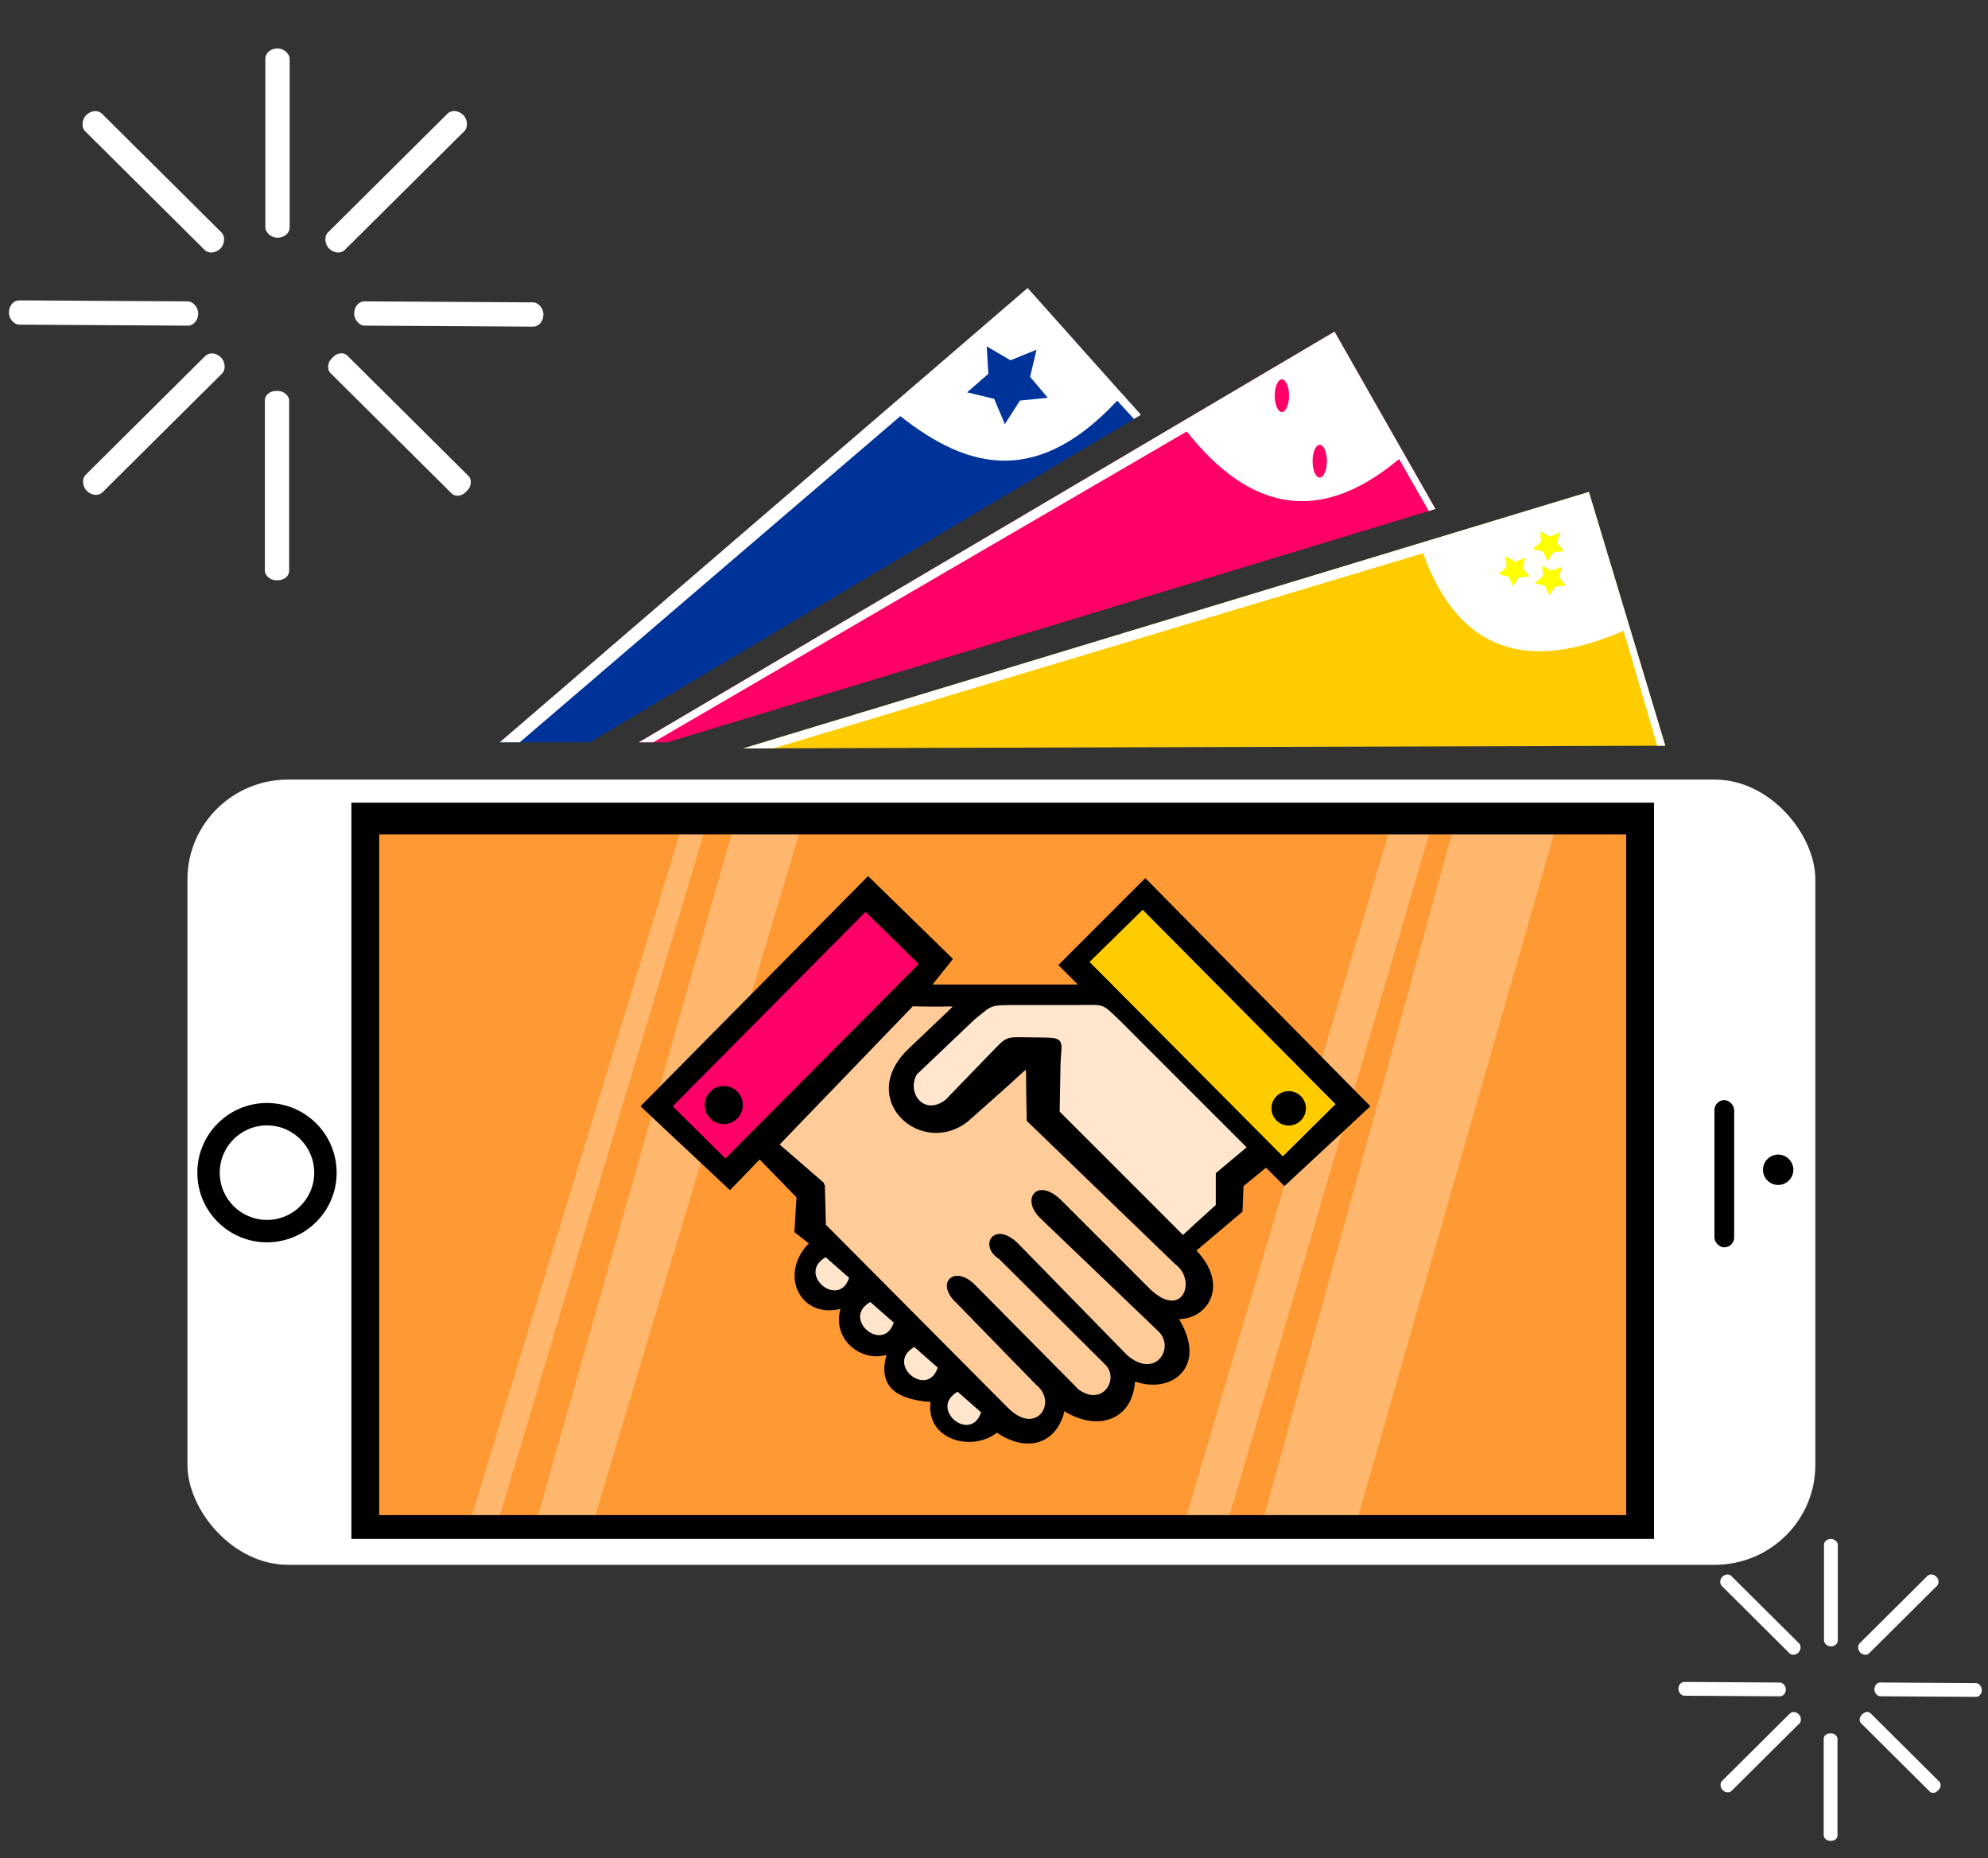 <?xml version="1.0" encoding="UTF-8"?>
<!DOCTYPE svg PUBLIC "-//W3C//DTD SVG 1.1//EN" "http://www.w3.org/Graphics/SVG/1.1/DTD/svg11.dtd">
<!-- Creator: CorelDRAW X8 -->
<svg xmlns="http://www.w3.org/2000/svg" xml:space="preserve" width="107mm" height="100mm" version="1.1" style="shape-rendering:geometricPrecision; text-rendering:geometricPrecision; image-rendering:optimizeQuality; fill-rule:evenodd; clip-rule:evenodd"
viewBox="0 0 107000 100000"
 xmlns:xlink="http://www.w3.org/1999/xlink">
 <rect x="0" y="0" width="107000" height="100000" fill="#333333" stroke="none"/>
 <defs>
  <style type="text/css">
   <![CDATA[
    .str1 {stroke:black;stroke-width:200}
    .str3 {stroke:#003399;stroke-width:200}
    .str2 {stroke:yellow;stroke-width:200}
    .str0 {stroke:#FFB76E;stroke-width:76.2}
    .fil4 {fill:none}
    .fil1 {fill:black}
    .fil6 {fill:#003399}
    .fil7 {fill:#FF0066}
    .fil2 {fill:#FF9933}
    .fil3 {fill:#FFB76E}
    .fil5 {fill:#FFCC00}
    .fil9 {fill:#FFCC99}
    .fil10 {fill:#FFE6CC}
    .fil8 {fill:yellow}
    .fil0 {fill:white}
   ]]>
  </style>
    <clipPath id="id0">
     <path d="M20309 44803l67318 0 0 36826 -67318 0 0 -36826z"/>
    </clipPath>
 </defs>
 <g id="Capa_x0020_1">
  <g id="_1012874801968">
   <rect class="fil0" x="10089" y="41949" width="87618" height="42255" rx="5417" ry="5373"/>
   <rect class="fil1" x="18913" y="43192" width="70110" height="39618"/>
   <polygon class="fil2" points="20309,44803 87627,44803 87627,81629 20309,81629 "/>
   <g style="clip-path:url(#id0)">
    <g>
     <polygon id="1" class="fil3 str0" points="26842,81629 25410,81629 36642,44803 37854,44803 "/>
     <polygon class="fil3" points="28934,81629 39395,44803 43029,44803 32017,81629 "/>
     <polygon class="fil3" points="63841,81629 74743,44803 76945,44803 66154,81629 "/>
     <polygon class="fil3" points="68026,81629 78156,44803 83662,44803 73091,81629 "/>
    </g>
   </g>
   <polygon class="fil4 str1" points="20309,44803 87627,44803 87627,81629 20309,81629 "/>
   <circle class="fil1" cx="14370" cy="63102" r="3749"/>
   <g>
    <rect class="fil0" x="14282" y="2606" width="1308" height="10186" rx="654" ry="551"/>
    <rect class="fil0" transform="matrix(1.393 1.403 -1.181 1.173 24475.8 5728.89)" width="661" height="6119" rx="331" ry="331"/>
    <rect class="fil0" transform="matrix(1.393 -1.403 -1.181 -1.173 11404.3 13837.1)" width="661" height="6119" rx="331" ry="331"/>
    <rect class="fil0" transform="matrix(-0.012 1.977 1.665 0.01 483.494 16159.4)" width="661" height="6119" rx="331" ry="331"/>
    <rect class="fil0" transform="matrix(-0.012 1.977 1.665 0.01 19065.6 16212.8)" width="661" height="6119" rx="331" ry="331"/>
    <rect class="fil0" transform="matrix(1.393 -1.403 -1.181 -1.173 24653.4 26895.4)" width="661" height="6119" rx="293" ry="293"/>
    <rect class="fil0" x="14255" y="21037" width="1308" height="10186" rx="600" ry="505"/>
    <rect class="fil0" transform="matrix(1.393 1.403 -1.181 1.173 11434.7 18771.5)" width="661" height="6119" rx="331" ry="331"/>
   </g>
   <polygon class="fil5" points="89630,40127 40004,40274 85519,26472 "/>
   <polygon class="fil6" points="55310,15497 26900,39943 31745,39943 61404,22325 "/>
   <polygon class="fil7" points="71828,17846 34388,39943 35930,39943 77260,27390 "/>
   <path class="fil0" d="M26900 39943l1076 0 20482 -17550c3629,2865 7461,3912 11972,-1160l-5120 -5736 -28410 24446z"/>
   <path class="fil0" d="M34388 39943l771 0 28716 -16724c3417,4313 7270,5145 11714,1235l-3761 -6608 -37440 22097z"/>
   <path class="fil0" d="M40004 40274l1627 -5 34963 -10498c1880,5216 5577,6583 11128,4018l-2203 -7317 -45515 13802z"/>
   <polygon class="fil0" points="87710,33748 87371,33901 89199,40128 89630,40127 "/>
   <polygon class="fil0" points="75568,24415 75279,24664 76899,27498 77260,27389 "/>
   <polygon class="fil0" points="60394,21185 60093,21517 61032,22544 61408,22320 "/>
   <g>
    <rect class="fil0" x="98173" y="82810" width="742" height="5783" rx="371" ry="313"/>
    <rect class="fil0" transform="matrix(0.791 0.796 -0.67 0.666 103960 84582.9)" width="661" height="6119" rx="331" ry="331"/>
    <rect class="fil0" transform="matrix(0.791 -0.796 -0.67 -0.666 96538.8 89185.9)" width="661" height="6119" rx="331" ry="331"/>
    <rect class="fil0" transform="matrix(-0.007 1.122 0.945 0.006 90339.1 90504.3)" width="661" height="6119" rx="331" ry="331"/>
    <rect class="fil0" transform="matrix(-0.007 1.122 0.945 0.006 100888 90534.6)" width="661" height="6119" rx="331" ry="331"/>
    <rect class="fil0" transform="matrix(0.791 -0.796 -0.67 -0.666 104060 96599.1)" width="661" height="6119" rx="293" ry="293"/>
    <rect class="fil0" x="98157" y="93274" width="742" height="5783" rx="341" ry="287"/>
    <rect class="fil0" transform="matrix(0.791 0.796 -0.67 0.666 96556.1 91987.1)" width="661" height="6119" rx="331" ry="331"/>
   </g>
   <g>
    <polygon class="fil8 str2" points="81164,30122 81540,30342 81950,30176 81848,30601 82126,30933 81688,30976 81450,31348 81281,30949 80856,30847 81190,30557 "/>
    <polygon class="fil8 str2" points="83020,28768 83396,28988 83806,28822 83704,29247 83982,29579 83544,29622 83306,29993 83137,29595 82711,29492 83046,29202 "/>
    <polygon class="fil8 str2" points="83122,30614 83498,30833 83908,30667 83806,31093 84084,31424 83646,31468 83408,31839 83239,31440 82813,31338 83148,31048 "/>
   </g>
   <ellipse class="fil7" cx="68995" cy="21292" rx="385" ry="881"/>
   <ellipse class="fil7" cx="71032" cy="24816" rx="385" ry="881"/>
   <polygon class="fil6 str3" points="53219,18819 54380,19498 55648,18984 55333,20301 56195,21326 54838,21460 54103,22609 53580,21375 52264,21059 53297,20162 "/>
   <circle class="fil0 str1" cx="14370" cy="63102" r="2643"/>
   <g>
    <path class="fil1" d="M39289 64045l-4817 -4515 12250 -12388 4570 4460 -1101 1376 7818 0 -1046 -1046 4680 -4680 12113 12278 -4625 4295 -991 -991 -1211 991 -55 1376 -2478 2092c1770,1862 627,3673 -936,3689 1552,2562 -396,4055 -2368,3359 -167,2178 -2116,2659 -3799,1597 -458,1825 -2065,2222 -3634,1156 -1338,1048 -3819,410 -3578,-1652 -1207,-98 -2955,-450 -2368,-2533 -1355,396 -2940,-816 -2477,-2477 -2123,545 -3356,-1811 -1707,-3524l-771 -606 110 -1872 -1982 -2037 -1597 1652z"/>
    <path class="fil9 str1" d="M44297 63742l-2478 -2148 7268 -7543 1143 17c1373,19 1527,-211 525,741l-1779 1692c-2802,2664 705,5690 3084,3744l2229 -1983c1201,-1069 1014,-1188 1044,414l30 1597 7929 7653c1367,996 339,3395 -1597,1377l-4624 -4625c-1230,-1230 -2038,-107 -932,877l6244 5978c1065,954 -128,2899 -1789,1459l-5837 -5975c-1202,-1220 -1964,9 -908,661l5726 5699c817,835 -156,2468 -1569,1487l-5616 -5671c-1010,-991 -1908,-134 -853,839l4294 4405c1294,1037 -27,3051 -1679,1363l-9800 -9856 -55 -2202z"/>
    <path class="fil10 str1" d="M50946 59268c-1275,955 -2303,-459 -1679,-1514l3117 -2966c976,-780 806,-806 2306,-806l3180 0c1680,0 1423,-145 2539,930l6835 6834 -1707 1431 0 1707 -1872 1707 -6731 -6731 43 -2437c27,-1465 372,-1483 -1048,-1496l-440 -5c-1378,-13 -1203,-97 -2052,771l-2491 2575z"/>
    <path class="fil10" d="M44440 67652l1263 1110c-563,1685 -2842,-205 -1263,-1110z"/>
    <path class="fil10" d="M46841 70061l1264 1110c-564,1685 -2842,-205 -1264,-1110z"/>
    <path class="fil10" d="M49209 72484l1263 1109c-563,1686 -2842,-204 -1263,-1109z"/>
    <path class="fil10" d="M51541 74891l1264 1109c-564,1686 -2842,-204 -1264,-1109z"/>
    <polygon class="fil7" points="39041,62338 36206,59530 46584,49068 49448,51876 "/>
    <polygon class="fil5" points="69047,62225 71883,59417 61504,48956 58641,51764 "/>
    <circle class="fil1 str1" cx="38957" cy="59463" r="926"/>
    <circle class="fil1" cx="69361" cy="59640" r="926"/>
   </g>
   <circle class="fil1" cx="95706" cy="62947" r="817"/>
   <rect class="fil1" x="92276" y="59199" width="1062" height="7922" rx="531" ry="531"/>
  </g>
 </g>
</svg>
